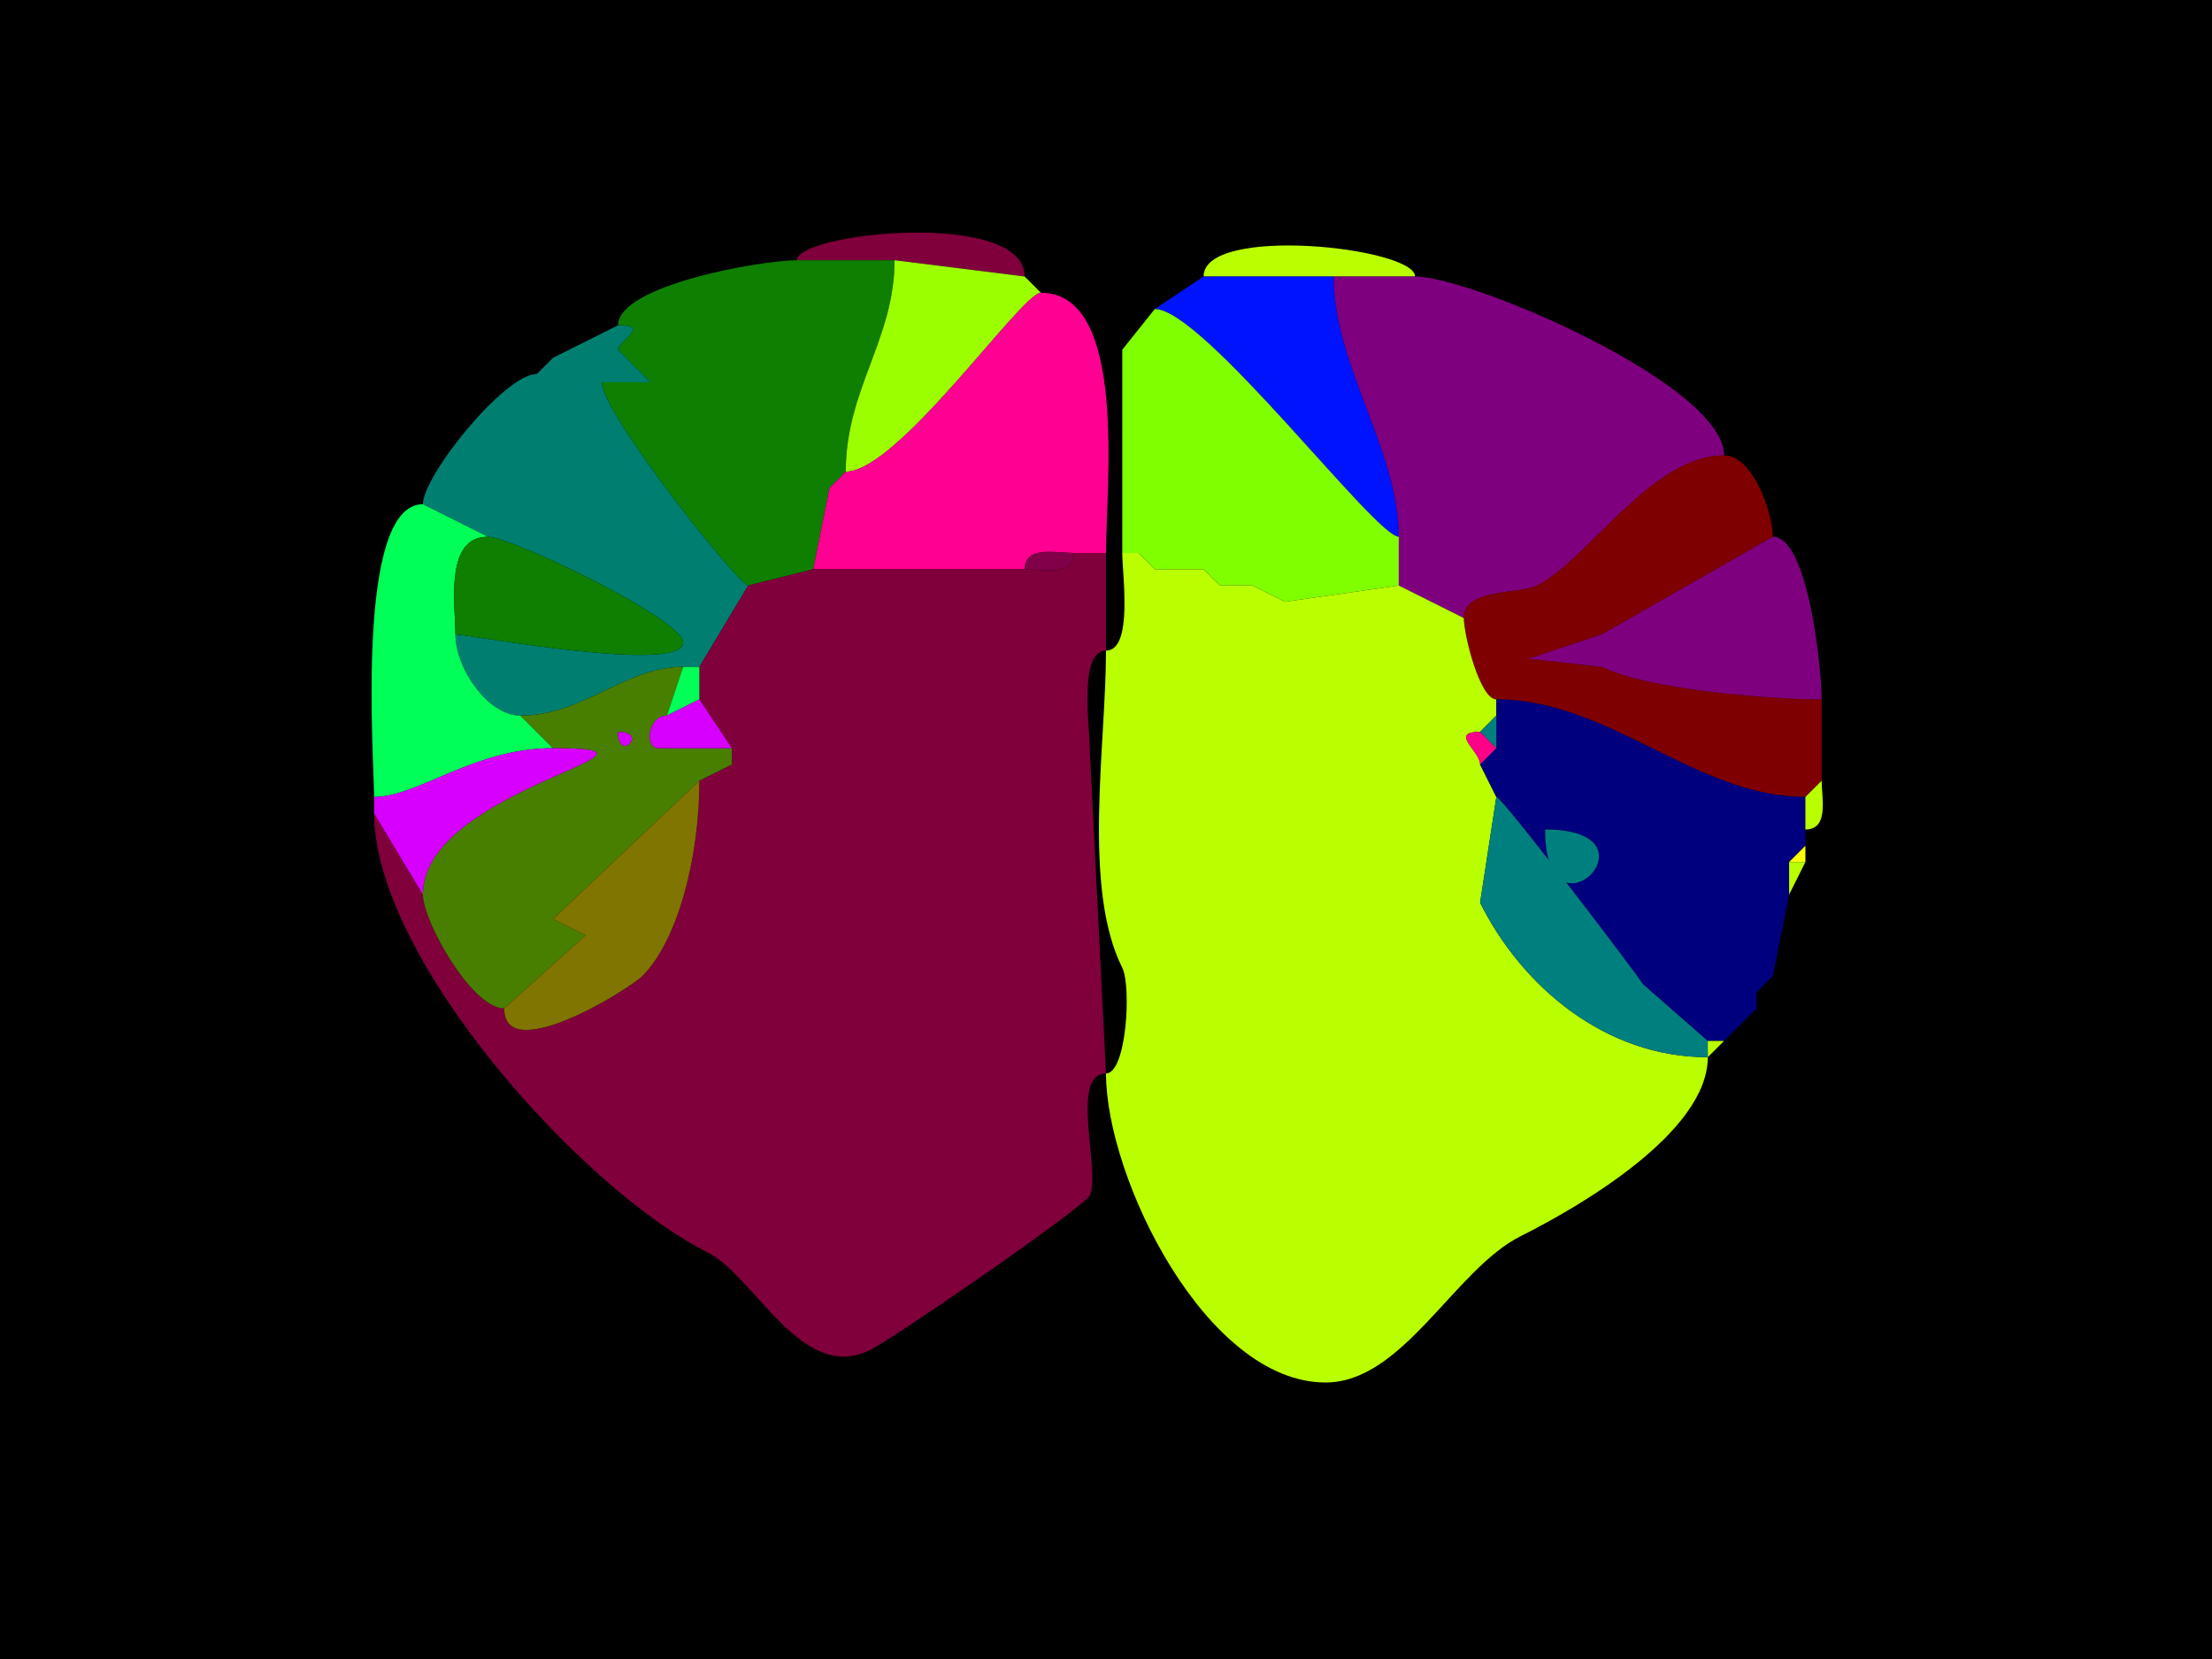 <svg xmlns="http://www.w3.org/2000/svg" xmlns:xlink="http://www.w3.org/1999/xlink" height="102" width="136">
<g>
<rect width="136" height="102" fill="#000000"  stroke-width="0" /> 
<path  fill="#7F003A" stroke-width="0" stroke="#7F003A" d = " M55 16 L63,17 C63,12.846 49,14.299 49,16 49,16 55,16 55,16  Z"/>

<path  fill="#BAFF00" stroke-width="0" stroke="#BAFF00" d = " M82 17 L87,17 C87,15.21 74,13.8 74,17 74,17 82,17 82,17  Z"/>

<path  fill="#0E7F00" stroke-width="0" stroke="#0E7F00" d = " M50 35 L46,36 C45.42,36 37,25.407 37,23.5 37,23.5 40,23.5 40,23.5 40,23.5 38,21.5 38,21.5 38,20.962 40.043,20 38,20 38,17.546 46.767,16 49,16 49,16 55,16 55,16 55,20.868 52,23.923 52,29 52,29 51,30 51,30 51,30 50,35 50,35  Z"/>

<path  fill="#9CFF00" stroke-width="0" stroke="#9CFF00" d = " M64 18 C62.811,18 55.232,29 52,29 52,23.923 55,20.868 55,16 55,16 63,17 63,17 63,17 64,18 64,18  Z"/>

<path  fill="#0013FF" stroke-width="0" stroke="#0013FF" d = " M71 19 C73.987,19 84.549,33 86,33 86,27.644 82,22.493 82,17 82,17 74,17 74,17 74,17 71,19 71,19  Z"/>

<path  fill="#7F007F" stroke-width="0" stroke="#7F007F" d = " M86 36 L90,38 C90,36.155 93.381,36.559 94.5,36 97.648,34.426 101.525,28 106,28 106,23.65 90.459,17 87,17 87,17 82,17 82,17 82,22.493 86,27.644 86,33 86,33 86,36 86,36  Z"/>

<path  fill="#FF0092" stroke-width="0" stroke="#FF0092" d = " M50 35 C54.176,35 58.614,35 63,35 63,33.527 64.952,34 66,34 66,34 68,34 68,34 68,29.916 69.366,18 64,18 62.811,18 55.232,29 52,29 52,29 51,30 51,30 51,30 50,35 50,35  Z"/>

<path  fill="#7FFF00" stroke-width="0" stroke="#7FFF00" d = " M86 36 L79,37 C79,37 77,36 77,36 77,36 75,36 75,36 75,36 74,35 74,35 74,35 71,35 71,35 71,35 70,34 70,34 70,34 69,34 69,34 69,34 69,21.5 69,21.5 69,21.5 71,19 71,19 73.987,19 84.549,33 86,33 86,33 86,36 86,36  Z"/>

<path  fill="#007F70" stroke-width="0" stroke="#007F70" d = " M42 41 L43,41 C43,41 46,36 46,36 45.42,36 37,25.407 37,23.5 37,23.5 40,23.5 40,23.5 40,23.5 38,21.5 38,21.5 38,20.962 40.043,20 38,20 38,20 34,22 34,22 34,22 33,23 33,23 31.009,23 26,29.266 26,31 26,31 30,33 30,33 31.411,33 42,38.064 42,39.5 42,41.483 28.691,39 28,39 28,41.124 30.023,44 32,44 35.855,44 38.459,41 42,41  Z"/>

<path  fill="#0E7F00" stroke-width="0" stroke="#0E7F00" d = " M34 22 L33,23 C33,23 34,22 34,22  Z"/>

<path  fill="#7F0000" stroke-width="0" stroke="#7F0000" d = " M112 48 L111,49 C104.247,49 98.933,43 92,43 90.986,43 90,39.041 90,38 90,36.155 93.381,36.559 94.5,36 97.648,34.426 101.525,28 106,28 107.803,28 109,31.592 109,33 109,33 98.5,39 98.5,39 98.5,39 94,40.5 94,40.5 94,40.5 98.5,41 98.5,41 101.321,42.411 108.962,43 112,43 112,43 112,48 112,48  Z"/>

<path  fill="#9CFF00" stroke-width="0" stroke="#9CFF00" d = " M52 29 L51,30 C51,30 52,29 52,29  Z"/>

<path  fill="#00FF57" stroke-width="0" stroke="#00FF57" d = " M34 46 C29.127,46 25.708,49 23,49 23,46.63 21.815,31 26,31 26,31 30,33 30,33 27.302,33 28,37.255 28,39 28,41.124 30.023,44 32,44 32,44 34,46 34,46  Z"/>

<path  fill="#0E7F00" stroke-width="0" stroke="#0E7F00" d = " M30 33 C31.411,33 42,38.064 42,39.5 42,41.483 28.691,39 28,39 28,37.255 27.302,33 30,33  Z"/>

<path  fill="#7F007F" stroke-width="0" stroke="#7F007F" d = " M109 33 C111.16,33 112,41.074 112,43 108.962,43 101.321,42.411 98.5,41 98.5,41 94,40.5 94,40.5 94,40.5 98.5,39 98.5,39 98.5,39 109,33 109,33  Z"/>

<path  fill="#7F0049" stroke-width="0" stroke="#7F0049" d = " M66 34 C64.952,34 63,33.527 63,35 64.048,35 66,35.473 66,34  Z"/>

<path  fill="#7F003A" stroke-width="0" stroke="#7F003A" d = " M26 55 C26,56.621 28.996,62 31,62 31,65.583 38.649,60.851 39.5,60 41.69,57.81 43,52.685 43,48 43,48 45,47 45,47 45,47 45,46 45,46 45,46 43,43 43,43 43,43 43,41 43,41 43,41 46,36 46,36 46,36 50,35 50,35 54.176,35 58.614,35 63,35 64.048,35 66,35.473 66,34 66,34 68,34 68,34 68,34 68,40 68,40 66.316,40 67,44.679 67,46 67,46 68,66 68,66 65.739,66 67.703,72.094 67,73.5 66.63,74.241 55.038,82.231 53.5,83 49.299,85.101 46.425,78.463 43.5,77 35.793,73.146 23,58.918 23,50 23,50 26,55 26,55  Z"/>

<path  fill="#BAFF00" stroke-width="0" stroke="#BAFF00" d = " M105 65 C105,69.611 97.129,74.185 93.5,76 89.433,78.034 86.266,85 81.5,85 74.158,85 68,72.42 68,66 69.263,66 69.57,60.64 69,59.5 66.532,54.565 68,45.809 68,40 69.684,40 69,35.321 69,34 69,34 70,34 70,34 70,34 71,35 71,35 71,35 74,35 74,35 74,35 75,36 75,36 75,36 77,36 77,36 77,36 79,37 79,37 79,37 86,36 86,36 86,36 90,38 90,38 90,39.041 90.986,43 92,43 92,43 92,44 92,44 92,44 91,45 91,45 89.07,45 91,46.161 91,47 91,47 92,49 92,49 92,49 91,55.5 91,55.5 93.571,60.642 98.681,65 105,65  Z"/>

<path  fill="#3F7F00" stroke-width="0" stroke="#3F7F00" d = " M70 34 L71,35 C71,35 70,34 70,34  Z"/>

<path  fill="#3F7F00" stroke-width="0" stroke="#3F7F00" d = " M74 35 L75,36 C75,36 74,35 74,35  Z"/>

<path  fill="#3F7F00" stroke-width="0" stroke="#3F7F00" d = " M77 36 L79,37 C79,37 77,36 77,36  Z"/>

<path  fill-rule="evenodd" fill="#497F00" stroke-width="0" stroke="#497F00" d = " M38 45 C38,46.93 39.93,45 38,45  M26 55 C26,56.621 28.996,62 31,62 31,62 36,57.5 36,57.5 36,57.5 34,56.5 34,56.5 34,56.5 43,48 43,48 43,48 45,47 45,47 45,47 45,46 45,46 43.781,46 41.619,46 40.5,46 39.568,46 39.85,44 41,44 41,44 42,41 42,41 38.459,41 35.855,44 32,44 32,44 34,46 34,46 43.147,46 26,48.43 26,55  Z"/>

<path  fill="#00FF57" stroke-width="0" stroke="#00FF57" d = " M43 43 L41,44 C41,44 42,41 42,41 42,41 43,41 43,41 43,41 43,43 43,43  Z"/>

<path  fill="#D700FF" stroke-width="0" stroke="#D700FF" d = " M41 44 C39.85,44 39.568,46 40.5,46 41.619,46 43.781,46 45,46 45,46 43,43 43,43 43,43 41,44 41,44  Z"/>

<path  fill-rule="evenodd" fill="#00007F" stroke-width="0" stroke="#00007F" d = " M95 51 C95,58.44 102.44,51 95,51  M105 64 L106,64 C106,64 107,63 107,63 107,63 108,62 108,62 108,62 108,61 108,61 108,61 109,60 109,60 109,60 110,55 110,55 110,55 110,53 110,53 110,53 111,52 111,52 111,52 111,51 111,51 111,51 111,49 111,49 104.247,49 98.933,43 92,43 92,43 92,44 92,44 92,44 92,46 92,46 92,46 91,47 91,47 91,47 92,49 92,49 92.357,49 100.789,60.079 101,60.5 101,60.5 105,64 105,64  Z"/>

<path  fill="#007F7F" stroke-width="0" stroke="#007F7F" d = " M91 45 L92,46 C92,46 92,44 92,44 92,44 91,45 91,45  Z"/>

<path  fill="#D700FF" stroke-width="0" stroke="#D700FF" d = " M38 45 C38,46.93 39.93,45 38,45  Z"/>

<path  fill="#FF0088" stroke-width="0" stroke="#FF0088" d = " M92 46 L91,47 C91,46.161 89.07,45 91,45 91,45 92,46 92,46  Z"/>

<path  fill="#D700FF" stroke-width="0" stroke="#D700FF" d = " M23 50 L26,55 C26,48.43 43.147,46 34,46 29.127,46 25.708,49 23,49 23,49 23,50 23,50  Z"/>

<path  fill="#7F7500" stroke-width="0" stroke="#7F7500" d = " M45 47 L43,48 C43,48 45,47 45,47  Z"/>

<path  fill="#7F7500" stroke-width="0" stroke="#7F7500" d = " M43 48 L34,56.5 L36,57.5 L31,62 C31,65.583 38.649,60.851 39.5,60 41.69,57.81 43,52.685 43,48  Z"/>

<path  fill="#BAFF00" stroke-width="0" stroke="#BAFF00" d = " M111 49 L111,51 C112.473,51 112,49.048 112,48 112,48 111,49 111,49  Z"/>

<path  fill="#007F7F" stroke-width="0" stroke="#007F7F" d = " M105 64 L105,65 C98.681,65 93.571,60.642 91,55.5 91,55.5 92,49 92,49 92.357,49 100.789,60.079 101,60.5 101,60.5 105,64 105,64  Z"/>

<path  fill="#007F7F" stroke-width="0" stroke="#007F7F" d = " M95 51 C95,58.44 102.44,51 95,51  Z"/>

<path  fill="#FFFF00" stroke-width="0" stroke="#FFFF00" d = " M110 53 L111,53 C111,53 111,52 111,52 111,52 110,53 110,53  Z"/>

<path  fill="#BAFF00" stroke-width="0" stroke="#BAFF00" d = " M111 53 L110,55 C110,55 110,53 110,53 110,53 111,53 111,53  Z"/>

<path  fill="#BAFF00" stroke-width="0" stroke="#BAFF00" d = " M109 60 L108,61 C108,61 109,60 109,60  Z"/>

<path  fill="#BAFF00" stroke-width="0" stroke="#BAFF00" d = " M108 62 L107,63 C107,63 108,62 108,62  Z"/>

<path  fill="#BAFF00" stroke-width="0" stroke="#BAFF00" d = " M107 63 L106,64 C106,64 107,63 107,63  Z"/>

<path  fill="#BAFF00" stroke-width="0" stroke="#BAFF00" d = " M106 64 L105,65 C105,65 105,64 105,64 105,64 106,64 106,64  Z"/>

</g>
</svg>
